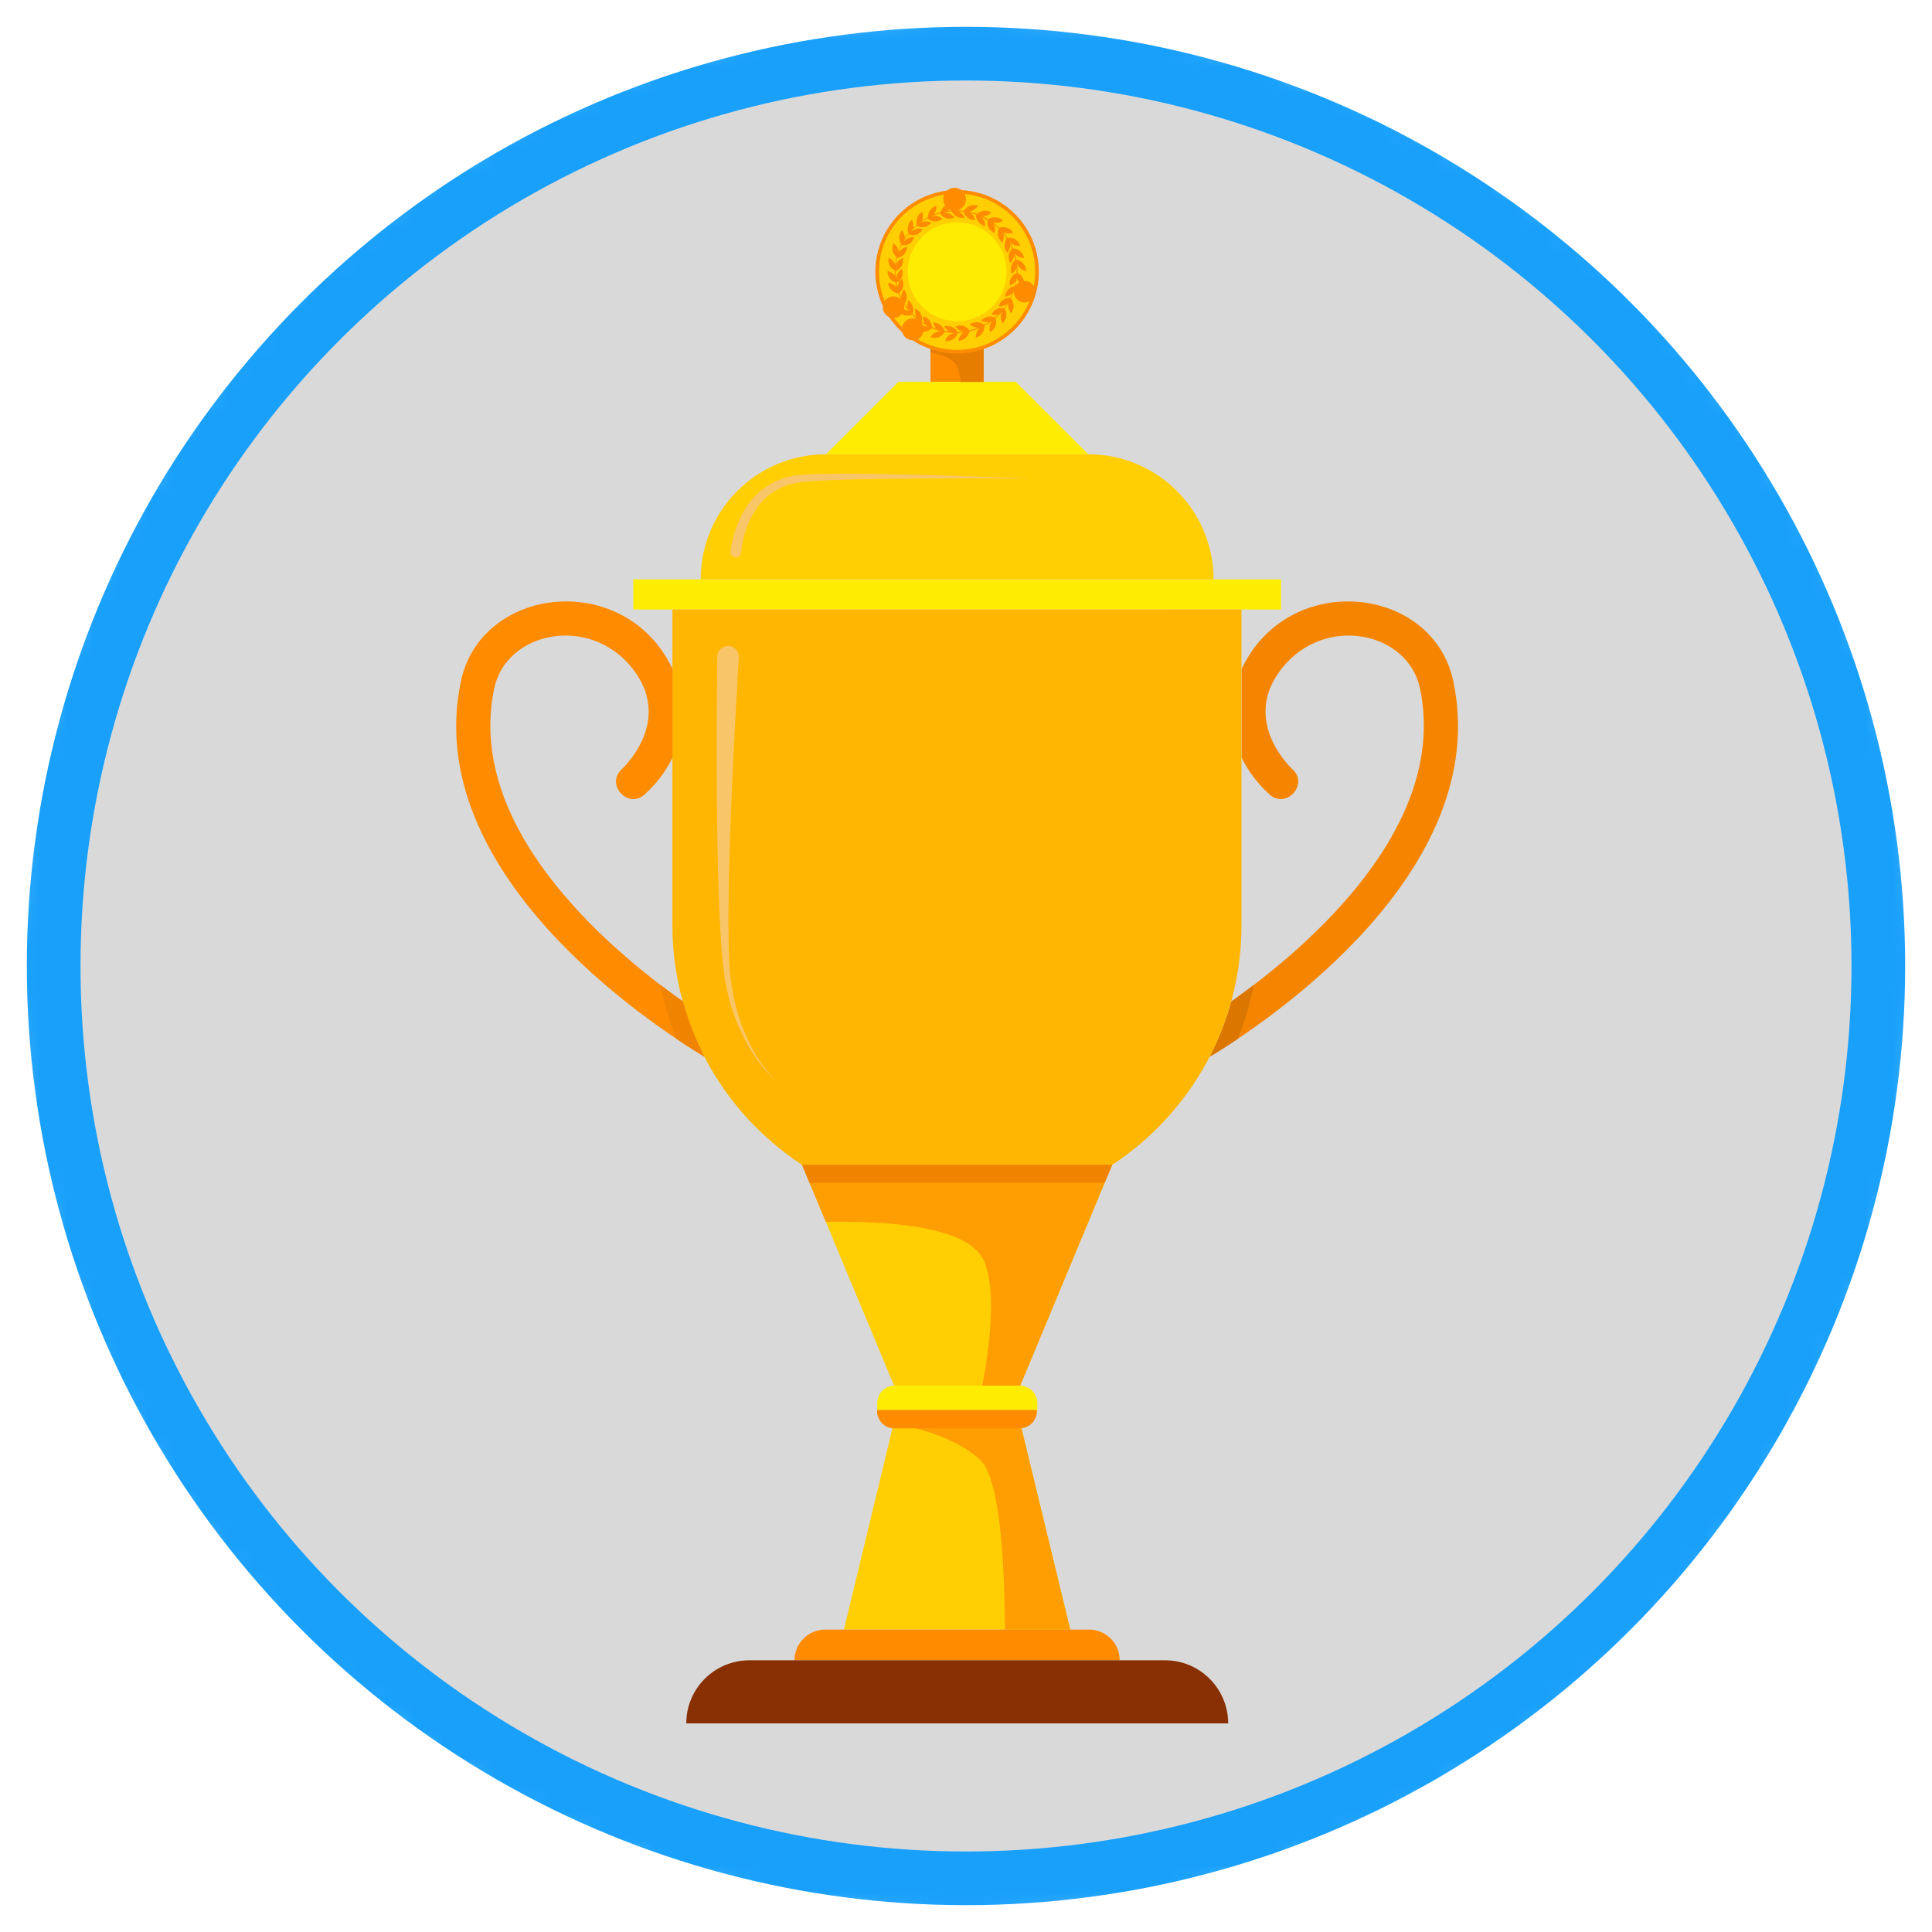 <svg width="72" height="72" viewBox="0 0 72 72" fill="none" xmlns="http://www.w3.org/2000/svg">
<mask id="mask0_637_4859" style="mask-type:alpha" maskUnits="userSpaceOnUse" x="0" y="0" width="72" height="72">
<circle cx="36" cy="36" r="36" fill="#D9D9D9"/>
</mask>
<g mask="url(#mask0_637_4859)">
<circle cx="36" cy="36" r="34" fill="#D9D9D9" stroke="#18A0FB" stroke-width="2"/>
<path d="M38.023 53.045H33.303L31.451 60.729H39.885L38.023 53.045Z" fill="#FFCF03"/>
<path d="M37.451 60.729H39.885L38.024 53.045H33.304C33.304 53.045 35.537 53.393 36.572 54.453C37.325 55.226 37.443 58.834 37.451 60.729Z" fill="#FF9E03"/>
<path d="M45.891 37.32C48.777 35.274 53.987 30.789 52.92 25.662C52.476 23.529 49.363 22.889 47.769 24.91C46.282 26.793 47.972 28.484 48.171 28.671C48.784 29.244 47.919 30.172 47.304 29.601C46.879 29.215 46.529 28.754 46.273 28.24V24.927C48.023 21.229 53.414 21.801 54.164 25.404C55.653 32.551 47.059 38.19 45.082 39.383C45.423 38.725 45.694 38.034 45.891 37.32V37.32Z" fill="#F58500"/>
<path d="M23.6 21.591V22.714H47.74V21.591H23.6Z" fill="#FFEC03"/>
<path d="M40.564 16.93H30.774C29.538 16.93 28.352 17.421 27.478 18.295C26.603 19.169 26.112 20.355 26.112 21.591H45.226C45.226 20.355 44.735 19.169 43.86 18.295C42.986 17.421 41.8 16.93 40.564 16.93V16.93Z" fill="#FFCF03"/>
<path d="M37.85 14.227H33.485L30.783 16.929H40.556L37.85 14.227Z" fill="#FFEC03"/>
<path d="M34.677 12.654V14.227H36.658V12.654H34.677Z" fill="#FF8B00"/>
<path d="M34.677 13.135C35.078 13.21 35.543 13.361 35.668 13.67C35.736 13.852 35.781 14.041 35.801 14.234H36.654V12.654H34.673L34.677 13.135Z" fill="#E67D00"/>
<path d="M25.061 22.714V34.475C25.061 36.248 25.502 37.994 26.345 39.554C27.188 41.114 28.406 42.439 29.89 43.41H41.448C42.93 42.438 44.147 41.112 44.989 39.552C45.83 37.992 46.27 36.247 46.267 34.475V22.714H25.061Z" fill="#FFB600"/>
<g style="mix-blend-mode:screen" opacity="0.49">
<path d="M25.061 34.475C25.057 37.281 26.16 39.975 28.133 41.972C37.906 41.477 45.158 32.5 43.41 22.718H25.061V34.475Z" fill="#FFB600"/>
</g>
<path d="M29.891 43.41L33.319 51.639H38.02L41.446 43.41H29.891Z" fill="#FFCF03"/>
<path d="M30.776 45.535C33.163 45.495 36.077 45.705 36.658 46.97C37.115 47.963 36.934 49.875 36.608 51.639H38.02L41.446 43.41H29.891L30.776 45.535Z" fill="#FF9E03"/>
<path d="M38.014 51.639H33.329C33.243 51.641 33.158 51.66 33.08 51.694C33.001 51.729 32.93 51.779 32.871 51.841C32.812 51.903 32.766 51.977 32.735 52.057C32.704 52.137 32.69 52.223 32.693 52.309V52.551H38.657V52.309C38.659 52.222 38.645 52.136 38.614 52.056C38.583 51.975 38.536 51.901 38.476 51.839C38.416 51.777 38.344 51.727 38.265 51.693C38.186 51.658 38.101 51.64 38.014 51.639Z" fill="#FFEC03"/>
<path d="M32.686 52.545V52.564C32.683 52.65 32.698 52.736 32.728 52.816C32.759 52.896 32.805 52.969 32.864 53.032C32.923 53.094 32.994 53.144 33.073 53.178C33.151 53.213 33.236 53.232 33.322 53.233H38.007C38.093 53.232 38.178 53.213 38.256 53.178C38.335 53.143 38.406 53.093 38.465 53.031C38.524 52.969 38.57 52.896 38.601 52.816C38.631 52.735 38.646 52.65 38.643 52.564V52.545H32.686Z" fill="#FF8B00"/>
<path d="M40.585 60.73H30.752C30.602 60.73 30.453 60.759 30.314 60.817C30.175 60.874 30.049 60.959 29.943 61.065C29.837 61.171 29.752 61.297 29.695 61.436C29.638 61.575 29.608 61.724 29.608 61.874H41.728C41.728 61.724 41.699 61.575 41.642 61.436C41.584 61.297 41.5 61.171 41.394 61.065C41.288 60.959 41.161 60.874 41.023 60.817C40.884 60.759 40.735 60.73 40.585 60.73Z" fill="#FF8B00"/>
<path d="M43.414 61.874H27.927C27.619 61.874 27.313 61.935 27.027 62.053C26.742 62.171 26.483 62.344 26.264 62.563C26.046 62.781 25.872 63.041 25.754 63.326C25.636 63.611 25.575 63.917 25.575 64.226H45.77C45.77 63.917 45.709 63.611 45.591 63.325C45.472 63.039 45.299 62.78 45.08 62.562C44.861 62.343 44.601 62.17 44.316 62.052C44.03 61.934 43.723 61.873 43.414 61.874V61.874Z" fill="#893003"/>
<path d="M25.446 37.32C22.56 35.274 17.349 30.789 18.416 25.662C18.861 23.529 21.973 22.889 23.568 24.91C25.055 26.793 23.364 28.484 23.166 28.671C22.553 29.244 23.418 30.172 24.032 29.601C24.457 29.215 24.807 28.754 25.062 28.24V24.927C23.314 21.229 17.922 21.801 17.173 25.404C15.682 32.551 24.277 38.19 26.255 39.383C25.914 38.725 25.643 38.034 25.446 37.32V37.32Z" fill="#FF8B00"/>
<path d="M45.89 37.32C45.695 38.033 45.426 38.725 45.087 39.383C45.339 39.23 45.697 39.006 46.13 38.713C46.391 38.064 46.591 37.392 46.728 36.705C46.431 36.931 46.151 37.133 45.89 37.32Z" fill="#DB7700"/>
<path d="M30.168 44.08H41.167L41.446 43.41H29.891L30.168 44.08Z" fill="#F08300"/>
<path d="M24.613 36.708C24.75 37.394 24.951 38.067 25.212 38.716C25.644 39.005 26.003 39.229 26.255 39.386C25.916 38.728 25.646 38.036 25.451 37.322C25.185 37.134 24.905 36.932 24.613 36.708Z" fill="#F08300"/>
<path d="M35.669 13.172C37.351 13.172 38.714 11.809 38.714 10.127C38.714 8.445 37.351 7.081 35.669 7.081C33.987 7.081 32.623 8.445 32.623 10.127C32.623 11.809 33.987 13.172 35.669 13.172Z" fill="#FF8B00"/>
<path d="M35.669 13.039C37.277 13.039 38.58 11.735 38.58 10.127C38.58 8.519 37.277 7.215 35.669 7.215C34.06 7.215 32.757 8.519 32.757 10.127C32.757 11.735 34.06 13.039 35.669 13.039Z" fill="#FFCF03"/>
<path d="M35.669 11.968C36.686 11.968 37.51 11.144 37.51 10.127C37.51 9.11 36.686 8.286 35.669 8.286C34.652 8.286 33.828 9.11 33.828 10.127C33.828 11.144 34.652 11.968 35.669 11.968Z" fill="#FFEC03"/>
<path d="M37.919 10.162C37.919 10.13 37.919 10.075 37.91 9.835C37.937 9.905 37.983 9.967 38.041 10.014C38.1 10.061 38.17 10.092 38.245 10.103C38.243 10 38.206 9.902 38.139 9.824C38.072 9.747 37.979 9.696 37.878 9.68C37.863 9.604 37.844 9.529 37.822 9.455C37.864 9.505 37.916 9.546 37.976 9.574C38.035 9.602 38.1 9.617 38.166 9.618C38.149 9.52 38.098 9.431 38.023 9.365C37.947 9.3 37.852 9.263 37.752 9.259C37.72 9.18 37.683 9.102 37.641 9.027C37.69 9.077 37.75 9.116 37.817 9.139C37.884 9.163 37.955 9.17 38.025 9.16C37.991 9.064 37.927 8.981 37.843 8.922C37.753 8.872 37.65 8.852 37.547 8.865C37.497 8.789 37.443 8.717 37.384 8.648C37.442 8.679 37.505 8.697 37.571 8.701C37.636 8.705 37.702 8.695 37.763 8.672C37.71 8.586 37.629 8.521 37.534 8.488C37.439 8.455 37.335 8.456 37.241 8.491C37.166 8.418 37.088 8.35 37.005 8.288C37.069 8.305 37.136 8.307 37.201 8.296C37.266 8.285 37.328 8.259 37.383 8.222C37.311 8.152 37.217 8.109 37.118 8.1C37.018 8.091 36.918 8.116 36.835 8.172C36.766 8.13 36.695 8.091 36.622 8.056C36.744 8.056 36.861 8.008 36.947 7.922C36.866 7.869 36.768 7.845 36.671 7.854C36.574 7.863 36.483 7.904 36.412 7.972C36.31 7.935 36.205 7.906 36.099 7.885C36.171 7.879 36.24 7.855 36.301 7.817C36.362 7.778 36.412 7.725 36.448 7.662C36.352 7.628 36.247 7.629 36.151 7.664C36.056 7.699 35.975 7.767 35.925 7.855C35.843 7.846 35.759 7.839 35.673 7.838C35.774 7.814 35.864 7.754 35.924 7.669C35.984 7.584 36.01 7.479 35.998 7.376C35.986 7.272 35.937 7.177 35.859 7.108C35.781 7.038 35.681 7 35.577 7C35.472 7 35.372 7.038 35.294 7.108C35.217 7.177 35.167 7.272 35.155 7.376C35.143 7.479 35.17 7.584 35.23 7.669C35.29 7.754 35.379 7.814 35.48 7.838C35.424 7.838 35.369 7.847 35.316 7.855C35.396 7.781 35.448 7.682 35.463 7.574C35.369 7.579 35.279 7.613 35.207 7.673C35.134 7.733 35.083 7.815 35.061 7.906C34.974 7.929 34.889 7.957 34.806 7.99C34.874 7.897 34.906 7.781 34.895 7.665C34.804 7.692 34.723 7.748 34.667 7.825C34.611 7.902 34.581 7.995 34.583 8.091C34.507 8.131 34.432 8.176 34.36 8.225C34.406 8.117 34.41 7.995 34.37 7.885C34.289 7.932 34.225 8.005 34.189 8.092C34.153 8.18 34.147 8.277 34.171 8.368C34.127 8.404 34.084 8.444 34.037 8.484C34.049 8.383 34.03 8.281 33.982 8.191C33.912 8.249 33.862 8.328 33.839 8.417C33.816 8.505 33.822 8.599 33.855 8.684C33.807 8.741 33.763 8.801 33.721 8.863C33.715 8.759 33.676 8.66 33.609 8.581C33.55 8.653 33.517 8.742 33.513 8.834C33.509 8.927 33.535 9.018 33.587 9.095C33.547 9.175 33.511 9.257 33.48 9.341C33.456 9.229 33.392 9.131 33.299 9.064C33.258 9.15 33.247 9.247 33.267 9.34C33.286 9.434 33.337 9.518 33.409 9.579C33.388 9.668 33.372 9.757 33.361 9.847C33.313 9.738 33.224 9.652 33.113 9.608C33.094 9.701 33.106 9.798 33.148 9.884C33.19 9.97 33.259 10.039 33.345 10.081C33.345 10.139 33.345 10.199 33.345 10.262C33.276 10.179 33.182 10.121 33.077 10.098C33.073 10.191 33.099 10.283 33.152 10.36C33.205 10.437 33.281 10.495 33.369 10.525C33.381 10.588 33.394 10.65 33.41 10.712C33.372 10.664 33.324 10.624 33.269 10.595C33.215 10.565 33.155 10.547 33.093 10.542C33.103 10.642 33.147 10.735 33.218 10.806C33.288 10.877 33.382 10.921 33.481 10.932C33.512 11.012 33.548 11.091 33.587 11.168C33.519 11.099 33.428 11.056 33.33 11.049C33.233 11.041 33.136 11.07 33.058 11.129C32.98 11.188 32.926 11.273 32.907 11.369C32.887 11.464 32.903 11.564 32.952 11.649C33 11.734 33.078 11.798 33.17 11.829C33.263 11.861 33.364 11.858 33.454 11.82C33.544 11.783 33.618 11.714 33.661 11.626C33.704 11.539 33.713 11.438 33.688 11.344C33.748 11.436 33.813 11.526 33.883 11.612C33.822 11.568 33.751 11.541 33.677 11.534C33.602 11.526 33.527 11.538 33.459 11.569C33.515 11.654 33.599 11.717 33.697 11.746C33.795 11.775 33.9 11.77 33.994 11.729C34.051 11.788 34.111 11.843 34.175 11.894C34.083 11.856 33.98 11.852 33.886 11.884C33.792 11.916 33.712 11.982 33.663 12.068C33.614 12.155 33.597 12.256 33.618 12.354C33.638 12.451 33.693 12.538 33.773 12.598C33.853 12.658 33.951 12.686 34.051 12.678C34.15 12.67 34.243 12.626 34.312 12.554C34.381 12.482 34.421 12.387 34.425 12.288C34.429 12.188 34.397 12.091 34.334 12.013C34.397 12.056 34.463 12.096 34.53 12.132C34.545 12.145 34.561 12.157 34.578 12.169C34.505 12.15 34.43 12.152 34.358 12.172C34.286 12.193 34.221 12.232 34.17 12.286C34.255 12.342 34.356 12.37 34.459 12.365C34.56 12.352 34.655 12.305 34.727 12.232C34.803 12.264 34.882 12.292 34.964 12.317C34.988 12.331 35.014 12.343 35.041 12.352C34.966 12.352 34.893 12.371 34.828 12.408C34.763 12.445 34.709 12.499 34.672 12.563C34.768 12.598 34.873 12.6 34.971 12.572C35.069 12.534 35.15 12.464 35.202 12.373C35.29 12.389 35.38 12.401 35.469 12.407C35.489 12.411 35.51 12.414 35.53 12.416C35.457 12.434 35.391 12.471 35.337 12.523C35.283 12.574 35.244 12.639 35.223 12.711C35.324 12.723 35.426 12.7 35.512 12.645C35.598 12.591 35.662 12.508 35.693 12.411C35.765 12.411 35.836 12.403 35.907 12.393C35.856 12.429 35.812 12.474 35.779 12.527C35.746 12.58 35.724 12.64 35.715 12.701C35.812 12.698 35.906 12.663 35.98 12.6C36.055 12.537 36.106 12.45 36.126 12.355C36.253 12.325 36.378 12.285 36.499 12.236C36.453 12.281 36.417 12.336 36.394 12.396C36.371 12.457 36.361 12.522 36.365 12.586C36.462 12.561 36.547 12.503 36.605 12.422C36.664 12.342 36.693 12.243 36.686 12.143C36.788 12.09 36.885 12.028 36.976 11.958C36.927 12.015 36.895 12.084 36.882 12.158C36.869 12.231 36.875 12.307 36.901 12.377C36.99 12.328 37.059 12.249 37.096 12.154C37.133 12.059 37.136 11.954 37.104 11.857C37.213 11.762 37.253 11.712 37.338 11.628C37.306 11.695 37.291 11.769 37.296 11.844C37.301 11.918 37.325 11.99 37.367 12.052C37.442 11.983 37.49 11.89 37.503 11.789C37.517 11.688 37.494 11.585 37.439 11.499C37.487 11.438 37.531 11.375 37.573 11.309C37.564 11.374 37.57 11.439 37.589 11.502C37.608 11.564 37.64 11.621 37.682 11.671C37.743 11.592 37.776 11.495 37.775 11.396C37.773 11.297 37.738 11.201 37.674 11.124C37.716 11.037 37.752 10.948 37.783 10.857C37.779 10.954 37.812 11.05 37.874 11.126C37.936 11.202 38.024 11.252 38.12 11.268C38.217 11.283 38.316 11.263 38.399 11.21C38.482 11.158 38.543 11.077 38.57 10.983C38.597 10.889 38.589 10.788 38.547 10.7C38.506 10.611 38.433 10.541 38.343 10.502C38.253 10.463 38.152 10.459 38.059 10.489C37.966 10.52 37.887 10.583 37.838 10.668C37.879 10.499 37.877 10.455 37.899 10.335C37.91 10.408 37.94 10.478 37.986 10.537C38.031 10.596 38.092 10.642 38.16 10.671C38.186 10.57 38.174 10.464 38.127 10.371C38.08 10.279 38 10.207 37.903 10.17L37.919 10.162ZM37.883 10.178C37.795 10.215 37.722 10.282 37.676 10.366C37.63 10.45 37.615 10.548 37.632 10.642C37.72 10.609 37.798 10.551 37.855 10.475C37.846 10.537 37.832 10.598 37.818 10.658C37.72 10.674 37.63 10.722 37.564 10.795C37.497 10.868 37.457 10.961 37.451 11.06C37.559 11.046 37.66 10.997 37.737 10.919C37.713 10.982 37.688 11.043 37.658 11.103C37.559 11.096 37.461 11.123 37.379 11.181C37.298 11.238 37.239 11.322 37.213 11.418C37.327 11.426 37.441 11.393 37.534 11.325C37.499 11.38 37.463 11.432 37.424 11.482C37.329 11.463 37.23 11.477 37.144 11.521C37.058 11.565 36.989 11.637 36.949 11.725C37.037 11.746 37.13 11.742 37.217 11.715C37.175 11.755 37.132 11.795 37.083 11.832C36.995 11.791 36.897 11.781 36.803 11.803C36.709 11.825 36.625 11.877 36.565 11.953C36.653 11.999 36.752 12.017 36.851 12.005C36.797 12.041 36.74 12.074 36.682 12.106C36.606 12.042 36.511 12.006 36.412 12.004C36.313 12.001 36.217 12.033 36.138 12.092C36.225 12.17 36.339 12.213 36.456 12.211C36.351 12.253 36.243 12.287 36.133 12.312C36.074 12.232 35.991 12.172 35.897 12.14C35.797 12.117 35.693 12.126 35.598 12.165C35.667 12.264 35.773 12.333 35.893 12.355C35.824 12.363 35.759 12.368 35.685 12.369C35.638 12.285 35.564 12.218 35.474 12.181C35.385 12.143 35.286 12.136 35.192 12.161C35.232 12.239 35.291 12.306 35.364 12.355C35.307 12.348 35.254 12.34 35.199 12.329C35.173 12.238 35.117 12.158 35.041 12.102C34.964 12.046 34.871 12.018 34.776 12.021C34.795 12.105 34.836 12.183 34.892 12.248C34.839 12.229 34.785 12.209 34.734 12.186C34.731 12.091 34.696 12 34.634 11.927C34.573 11.854 34.489 11.804 34.396 11.784C34.393 11.878 34.416 11.971 34.463 12.052L34.354 11.981C34.374 11.886 34.361 11.786 34.318 11.699C34.275 11.611 34.203 11.541 34.115 11.499C34.09 11.606 34.1 11.719 34.145 11.819C34.101 11.78 34.058 11.739 34.012 11.697C34.045 11.607 34.048 11.507 34.018 11.415C33.989 11.323 33.929 11.244 33.848 11.19C33.812 11.278 33.801 11.375 33.818 11.47C33.781 11.421 33.746 11.372 33.714 11.321C33.771 11.242 33.798 11.146 33.793 11.048C33.788 10.951 33.75 10.858 33.685 10.786C33.618 10.874 33.584 10.983 33.589 11.094C33.562 11.037 33.536 10.981 33.515 10.922C33.59 10.858 33.642 10.77 33.66 10.672C33.678 10.575 33.663 10.474 33.615 10.387C33.567 10.425 33.527 10.472 33.498 10.526C33.469 10.58 33.451 10.639 33.445 10.7C33.431 10.648 33.419 10.594 33.408 10.539C33.504 10.494 33.579 10.414 33.618 10.316C33.65 10.218 33.65 10.113 33.618 10.016C33.554 10.053 33.5 10.106 33.462 10.17C33.424 10.234 33.403 10.306 33.4 10.38C33.4 10.367 33.389 10.352 33.382 10.337C33.375 10.258 33.372 10.179 33.373 10.1C33.469 10.064 33.551 9.997 33.605 9.909C33.651 9.817 33.666 9.713 33.65 9.612C33.587 9.636 33.53 9.674 33.483 9.724C33.437 9.774 33.402 9.833 33.382 9.898C33.392 9.803 33.407 9.708 33.429 9.614C33.531 9.6 33.624 9.553 33.697 9.48C33.763 9.402 33.803 9.305 33.812 9.203C33.739 9.212 33.668 9.24 33.608 9.284C33.548 9.327 33.5 9.385 33.468 9.452C33.501 9.343 33.543 9.236 33.594 9.134C33.645 9.146 33.699 9.147 33.751 9.138C33.803 9.13 33.853 9.111 33.898 9.083C33.981 9.022 34.043 8.938 34.076 8.84C34.002 8.832 33.927 8.842 33.858 8.87C33.789 8.898 33.729 8.943 33.682 9.001C33.688 8.984 33.693 8.967 33.696 8.949C33.744 8.872 33.796 8.798 33.852 8.727C33.9 8.751 33.952 8.765 34.006 8.768C34.059 8.771 34.113 8.763 34.163 8.744C34.256 8.702 34.334 8.632 34.385 8.543C34.315 8.52 34.239 8.515 34.166 8.529C34.093 8.542 34.025 8.575 33.967 8.622C33.979 8.603 33.989 8.582 33.997 8.561C34.048 8.508 34.101 8.459 34.157 8.411C34.248 8.463 34.355 8.481 34.457 8.462C34.556 8.434 34.644 8.377 34.708 8.297C34.644 8.264 34.572 8.247 34.5 8.248C34.428 8.249 34.357 8.268 34.294 8.304C34.379 8.241 34.468 8.185 34.562 8.136C34.639 8.205 34.737 8.246 34.84 8.253C34.942 8.25 35.041 8.216 35.123 8.155C35.069 8.107 35.004 8.073 34.934 8.056C34.864 8.04 34.791 8.041 34.721 8.06C34.821 8.015 34.925 7.979 35.03 7.951C35.085 8.041 35.171 8.107 35.271 8.138C35.372 8.159 35.477 8.149 35.571 8.109C35.528 8.049 35.471 8 35.404 7.967C35.337 7.935 35.263 7.919 35.188 7.923L35.217 7.909C35.3 7.894 35.385 7.884 35.469 7.879C35.511 7.966 35.582 8.037 35.669 8.079C35.756 8.121 35.854 8.133 35.949 8.112C35.906 8.011 35.83 7.928 35.733 7.877C35.792 7.877 35.85 7.885 35.907 7.893C35.936 7.985 35.994 8.066 36.073 8.122C36.153 8.178 36.248 8.206 36.345 8.202C36.32 8.102 36.264 8.014 36.186 7.947V7.947C36.249 7.964 36.311 7.982 36.37 8.004C36.371 8.104 36.407 8.201 36.471 8.278C36.535 8.355 36.623 8.407 36.721 8.427C36.722 8.364 36.71 8.302 36.686 8.244C36.661 8.186 36.625 8.134 36.579 8.091C36.655 8.127 36.728 8.167 36.799 8.211C36.783 8.309 36.801 8.409 36.85 8.495C36.898 8.581 36.975 8.648 37.067 8.685C37.096 8.573 37.084 8.454 37.031 8.35C37.096 8.402 37.158 8.458 37.217 8.516C37.178 8.607 37.172 8.707 37.198 8.802C37.224 8.896 37.281 8.979 37.36 9.037C37.409 8.933 37.418 8.814 37.385 8.704C37.433 8.764 37.478 8.827 37.519 8.893C37.463 8.97 37.434 9.065 37.439 9.161C37.443 9.257 37.48 9.349 37.543 9.421C37.611 9.336 37.648 9.229 37.648 9.12C37.672 9.168 37.693 9.217 37.713 9.266C37.644 9.335 37.601 9.426 37.59 9.523C37.578 9.62 37.6 9.718 37.652 9.802C37.734 9.725 37.786 9.621 37.798 9.508C37.814 9.567 37.828 9.628 37.84 9.689C37.763 9.747 37.708 9.83 37.684 9.923C37.66 10.016 37.668 10.115 37.707 10.203C37.78 10.152 37.839 10.082 37.877 10.001C37.885 10.067 37.885 10.122 37.883 10.178Z" fill="#FF8B00"/>
<g style="mix-blend-mode:screen">
<path d="M27.266 36.732C27.515 38.386 28.259 39.664 28.985 40.339C28.226 39.7 27.408 38.455 27.067 36.766C26.63 34.879 26.706 26.406 26.732 24.459C26.735 24.352 26.781 24.251 26.86 24.179C26.938 24.106 27.041 24.068 27.148 24.072C27.254 24.076 27.355 24.122 27.427 24.2C27.5 24.278 27.539 24.381 27.535 24.488C27.42 26.424 26.919 34.831 27.266 36.732Z" fill="#F9C569"/>
</g>
<g style="mix-blend-mode:screen">
<path d="M27.757 18.988C27.969 18.625 28.266 18.318 28.623 18.094C28.979 17.871 29.385 17.737 29.805 17.704C31.405 17.559 36.891 17.774 38.507 17.838C36.923 17.825 31.411 17.785 29.84 17.972C29.706 17.987 29.593 18.022 29.47 18.044C29.347 18.067 29.237 18.128 29.121 18.168C27.724 18.79 27.617 20.612 27.624 20.59C27.619 20.643 27.594 20.692 27.553 20.726C27.512 20.761 27.459 20.777 27.406 20.773C27.353 20.768 27.303 20.743 27.269 20.702C27.235 20.661 27.218 20.608 27.222 20.555C27.29 20.001 27.471 19.468 27.757 18.988Z" fill="#F9C569"/>
</g>
</g>
</svg>
